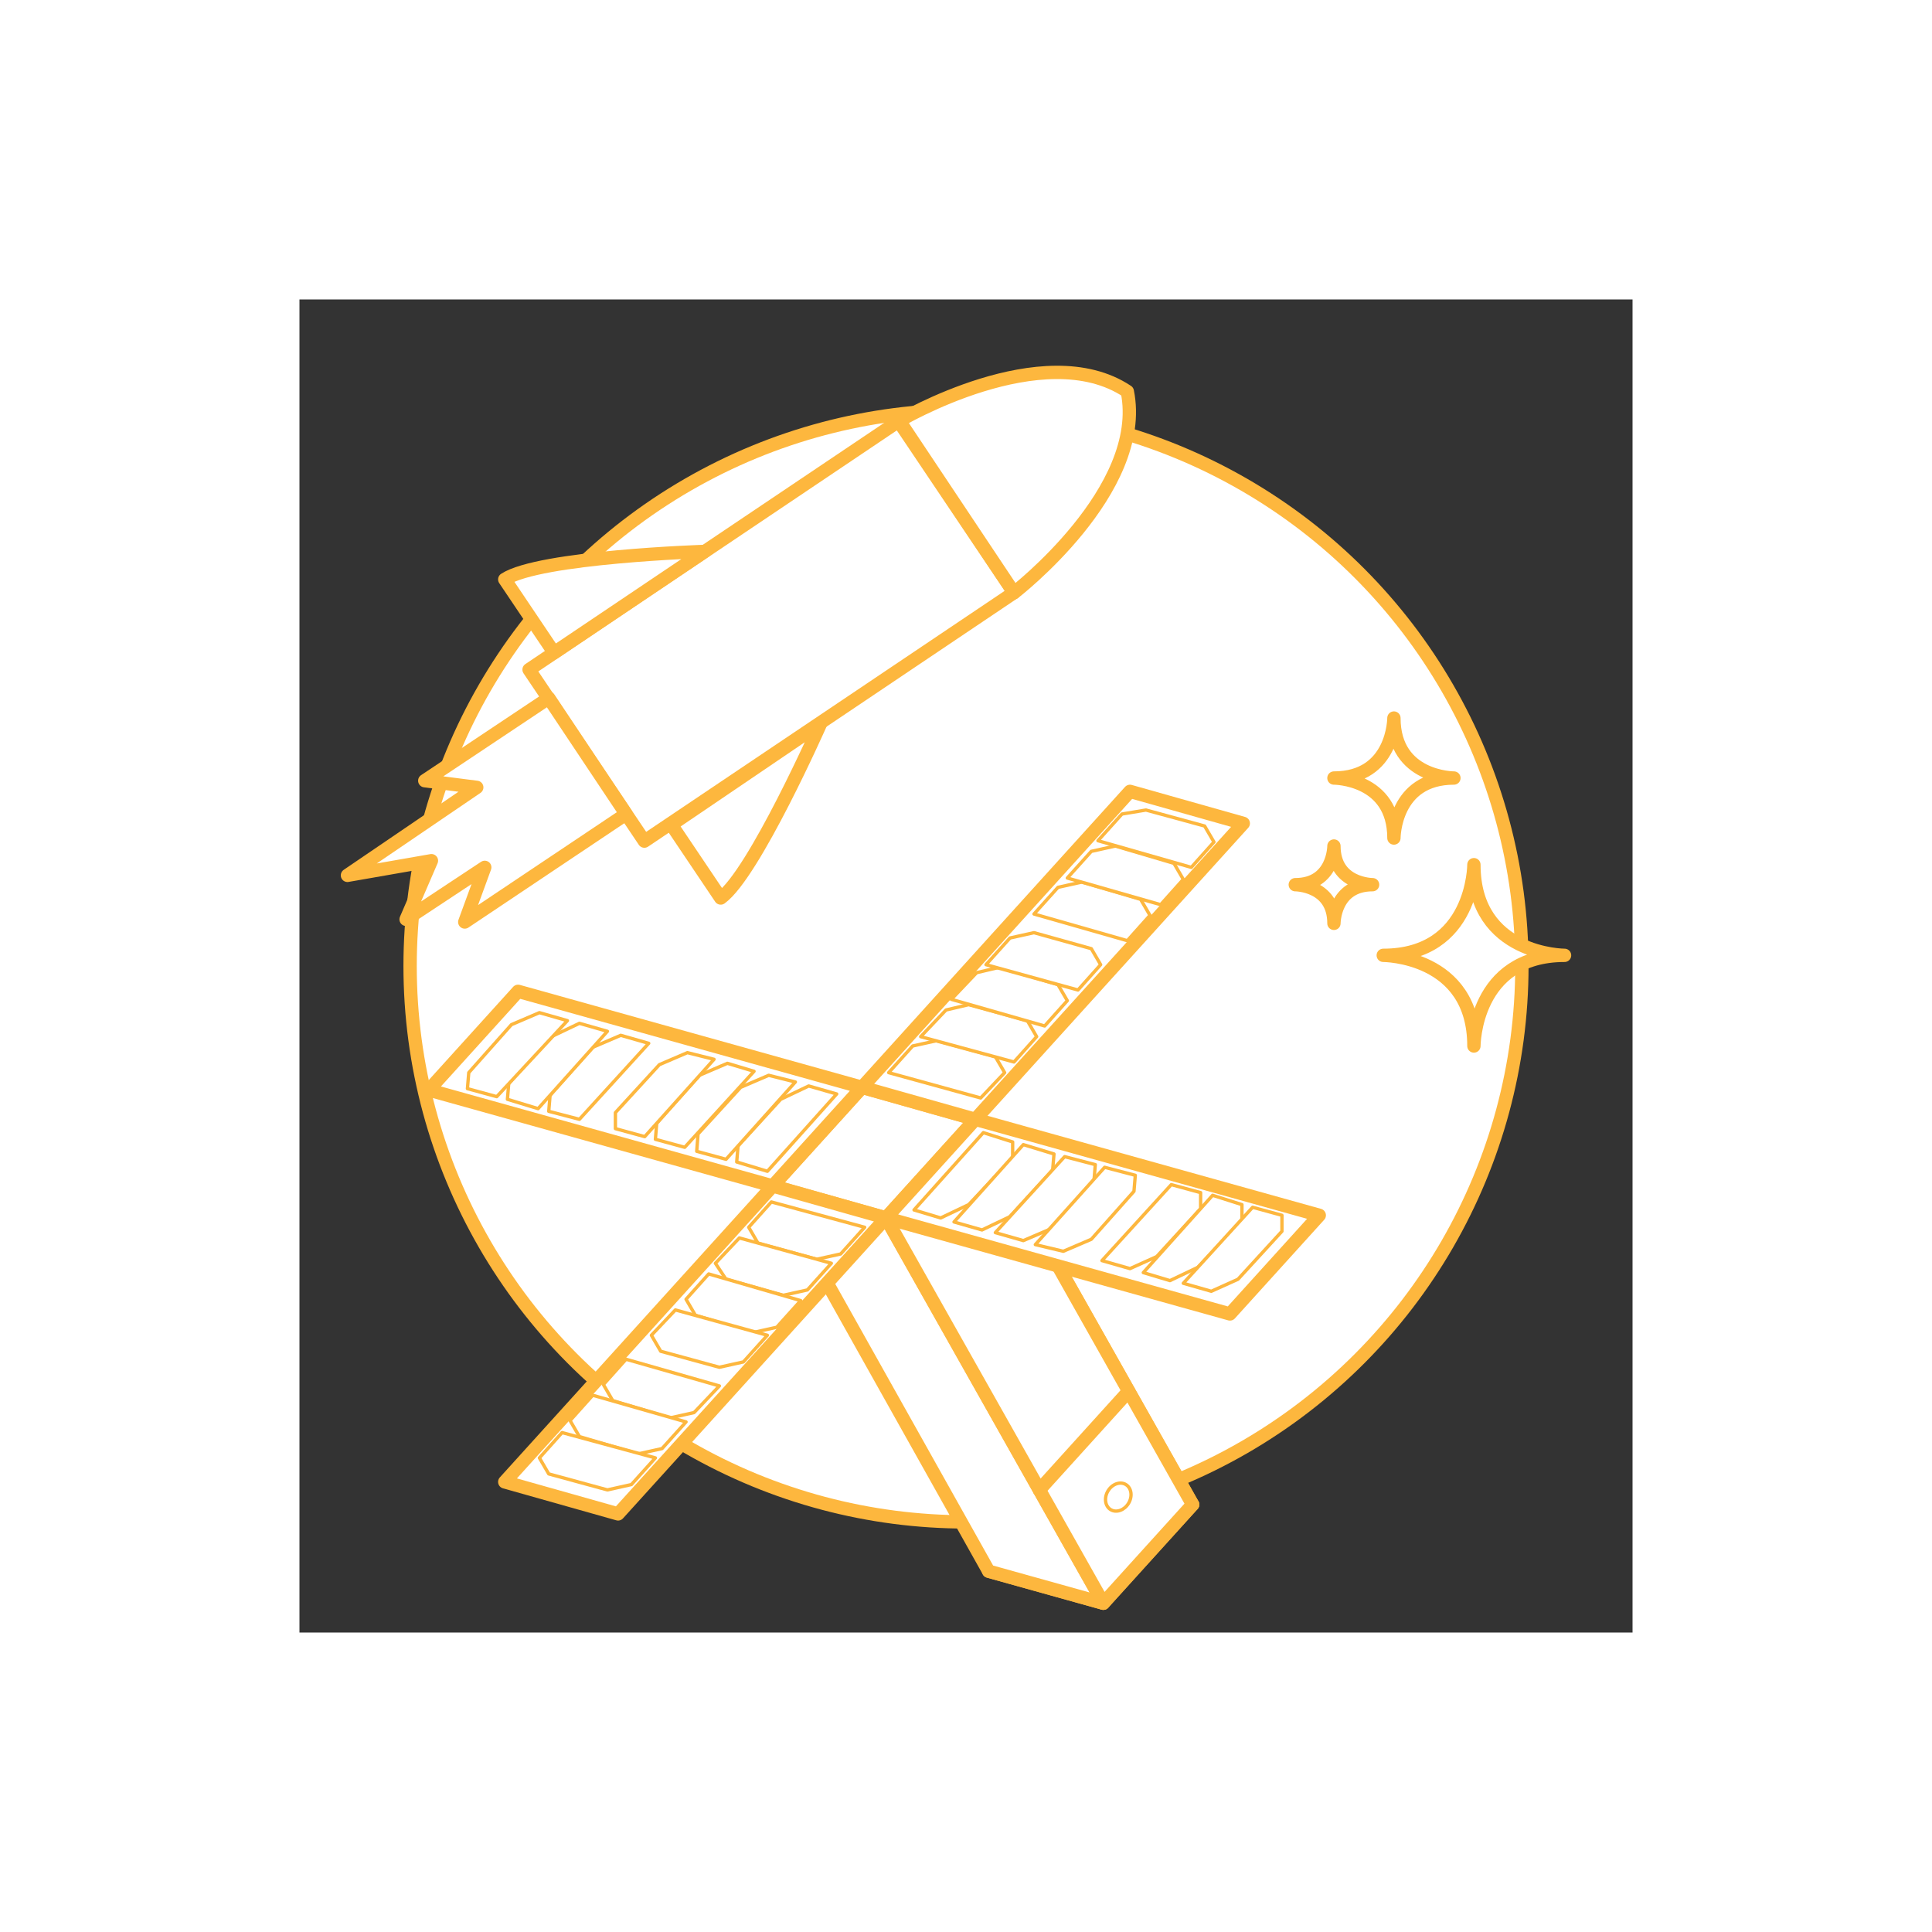 <?xml version="1.0" encoding="utf-8"?>
<!-- Generator: Adobe Illustrator 24.0.2, SVG Export Plug-In . SVG Version: 6.00 Build 0)  -->
<svg version="1.1" id="Layer_1" transform="matrix(.69 0 0 .69 15.5 15.5)"
	 xmlns="http://www.w3.org/2000/svg" xmlns:xlink="http://www.w3.org/1999/xlink" x="0px" y="0px" viewBox="0 0 100 100"
	 style="enable-background:new 0 0 100 100;" xml:space="preserve">
<rect x="0" y="0" width="100" height="100" fill="#333333" stroke="none"/>
<style type="text/css">
	.st0{fill:#FFFFFF;stroke:#FDB73E;stroke-miterlimit:10;}
	.st1{fill:#FFFFFF;stroke:#FDB73E;stroke-linecap:round;stroke-linejoin:round;stroke-miterlimit:10;}
	.st2{fill:#FFFFFF;stroke:#FDB73E;stroke-width:0.25;stroke-linecap:round;stroke-linejoin:round;stroke-miterlimit:10;}
</style>
<circle class="st0" cx="50" cy="50" r="41.7"/>
<g>
	
		<rect x="27.7" y="8.2" transform="matrix(0.558 0.83 -0.83 0.558 36.295 -18.437)" class="st1" width="15.5" height="33.4"/>
	<path class="st1" d="M62.1,6.9c1.5,7.4-8.5,15.1-8.5,15.1L45,9.1C45,9.1,55.8,2.7,62.1,6.9"/>
	<path class="st1" d="M39.1,31.8c0,0-5,11.3-7.5,13.1l-3.7-5.5L39.1,31.8z"/>
	<path class="st1" d="M30.4,18.9c0,0-12.4,0.4-15,2.1l3.7,5.5L30.4,18.9z"/>
	<rect x="29.5" y="21.7" transform="matrix(0.558 0.83 -0.83 0.558 36.981 -11.78)" class="st1" width="0" height="14.2"/>
	<polygon class="st1" points="18.7,29.9 9.4,36.1 13.3,36.6 3.6,43.2 9.9,42.1 8,46.5 13.9,42.6 12.4,46.7 24.5,38.6 	"/>
</g>
<g>
	<polygon class="st1" points="51.7,95.4 60.3,97.8 67,90.4 58.4,88 	"/>
	<polygon class="st1" points="42.2,59.1 50.7,61.5 67,90.4 58.4,88 	"/>
	<polygon class="st1" points="35.5,66.5 44,68.9 60.3,97.8 51.7,95.4 	"/>
	<polygon class="st1" points="44,68.9 50.7,61.5 67,90.4 60.3,97.8 	"/>
	<polygon class="st1" points="35.5,66.5 44,68.9 50.7,61.5 42.2,59.1 	"/>
	<polygon class="st1" points="42.2,59.1 62.3,36.9 70.8,39.3 50.7,61.5 	"/>
	<polygon class="st1" points="50.7,61.5 44,68.9 69.8,76.1 76.5,68.7 	"/>
	<polygon class="st1" points="15.4,88.7 35.5,66.5 44,68.9 23.9,91.1 	"/>
	<polygon class="st1" points="16.4,51.9 9.7,59.3 35.5,66.5 42.2,59.1 	"/>
	<polygon class="st2" points="46.1,68.3 48.1,68.9 50.2,67.9 53.5,64.4 53.5,63.2 51.3,62.5 	"/>
	<polygon class="st2" points="49.1,69.2 51.2,69.8 53.3,68.8 56.5,65.3 56.6,64.1 54.3,63.4 	"/>
	<polygon class="st2" points="52.2,70 54.3,70.6 56.4,69.7 59.6,66.1 59.7,64.9 57.4,64.3 	"/>
	<polygon class="st2" points="55.2,70.9 57.3,71.4 59.4,70.5 62.6,66.9 62.7,65.7 60.4,65.1 	"/>
	<polygon class="st2" points="60.2,72.1 62.3,72.7 64.3,71.8 67.6,68.2 67.6,67 65.4,66.4 	"/>
	<polygon class="st2" points="63.3,73 65.3,73.6 67.4,72.6 70.7,69.1 70.7,67.9 68.5,67.2 	"/>
	<polygon class="st2" points="66.3,73.8 68.4,74.4 70.4,73.5 73.7,69.9 73.7,68.7 71.5,68.1 	"/>
	<polygon class="st2" points="40.3,59.6 38.2,59 36.1,60 32.9,63.5 32.8,64.7 35.1,65.4 	"/>
	<polygon class="st2" points="37.2,58.7 35.2,58.2 33.1,59.1 29.9,62.6 29.8,63.9 32,64.5 	"/>
	<polygon class="st2" points="34.1,57.9 32.1,57.3 30,58.2 26.8,61.8 26.7,63 28.9,63.6 	"/>
	<polygon class="st2" points="31.1,57 29.1,56.5 27,57.4 23.7,61 23.7,62.2 25.9,62.8 	"/>
	<polygon class="st2" points="26.2,55.8 24.1,55.2 22,56.1 18.8,59.7 18.7,60.9 21,61.5 	"/>
	<polygon class="st2" points="23.1,54.9 21,54.3 18.9,55.3 15.7,58.8 15.6,60 17.9,60.7 	"/>
	<polygon class="st2" points="20.1,54.1 18,53.5 15.9,54.4 12.7,58 12.6,59.2 14.8,59.8 	"/>
	<polygon class="st2" points="51.1,59.9 52.9,58 52.2,56.8 47.8,55.6 46,56 44.2,58 	"/>
	<polygon class="st2" points="53.6,57.2 55.3,55.3 54.6,54.1 50.2,52.9 48.5,53.3 46.6,55.3 	"/>
	<polygon class="st2" points="55.9,54.5 57.6,52.6 56.9,51.4 52.5,50.1 50.8,50.5 48.9,52.5 	"/>
	<polygon class="st2" points="62.1,48.1 63.8,46.2 63.1,45 58.7,43.7 56.9,44.1 55.1,46.1 	"/>
	<polygon class="st2" points="64.6,45.4 66.3,43.5 65.6,42.3 61.2,41 59.4,41.4 57.6,43.4 	"/>
	<polygon class="st2" points="66.9,42.6 68.6,40.7 67.9,39.5 63.5,38.3 61.7,38.6 59.9,40.6 	"/>
	<polygon class="st2" points="58.4,51.8 60.1,49.9 59.4,48.7 55.1,47.5 53.3,47.9 51.5,49.9 	"/>
	<polygon class="st2" points="35.4,67.7 33.7,69.6 34.4,70.8 38.8,72 40.6,71.6 42.4,69.6 	"/>
	<polygon class="st2" points="33,70.4 31.2,72.3 32,73.5 36.3,74.7 38.1,74.3 39.9,72.3 	"/>
	<polygon class="st2" points="30.7,73.1 29,75 29.7,76.2 34,77.5 35.8,77.1 37.6,75.1 	"/>
	<polygon class="st2" points="24.5,79.5 22.8,81.4 23.5,82.6 27.8,83.9 29.6,83.5 31.5,81.5 	"/>
	<polygon class="st2" points="22,82.2 20.3,84.1 21,85.3 25.4,86.6 27.2,86.2 29,84.2 	"/>
	<polygon class="st2" points="19.7,85 18,86.9 18.7,88.1 23.1,89.3 24.9,88.9 26.7,86.9 	"/>
	<polygon class="st2" points="28.2,75.8 26.4,77.7 27.1,78.9 31.5,80.1 33.3,79.7 35.1,77.7 	"/>
	<line class="st1" x1="62.2" y1="81.9" x2="55.5" y2="89.3"/>
	<ellipse transform="matrix(0.514 -0.858 0.858 0.514 -47.185 96.364)" class="st2" cx="61.4" cy="89.8" rx="1.1" ry="0.9"/>
</g>
<path class="st1" d="M82.1,31.4c0,0,0,4.5-4.5,4.5c0,0,4.5,0,4.5,4.5c0,0,0-4.5,4.5-4.5C86.6,35.9,82.1,35.9,82.1,31.4z"/>
<path class="st1" d="M77.6,41c0,0,0,2.9-2.9,2.9c0,0,2.9,0,2.9,2.9c0,0,0-2.9,2.9-2.9C80.5,43.9,77.6,43.9,77.6,41z"/>
<path class="st1" d="M88.1,42.4c0,0,0,6.8-6.8,6.8c0,0,6.8,0,6.8,6.8c0,0,0-6.8,6.8-6.8C94.9,49.2,88.1,49.2,88.1,42.4z"/>
</svg>
